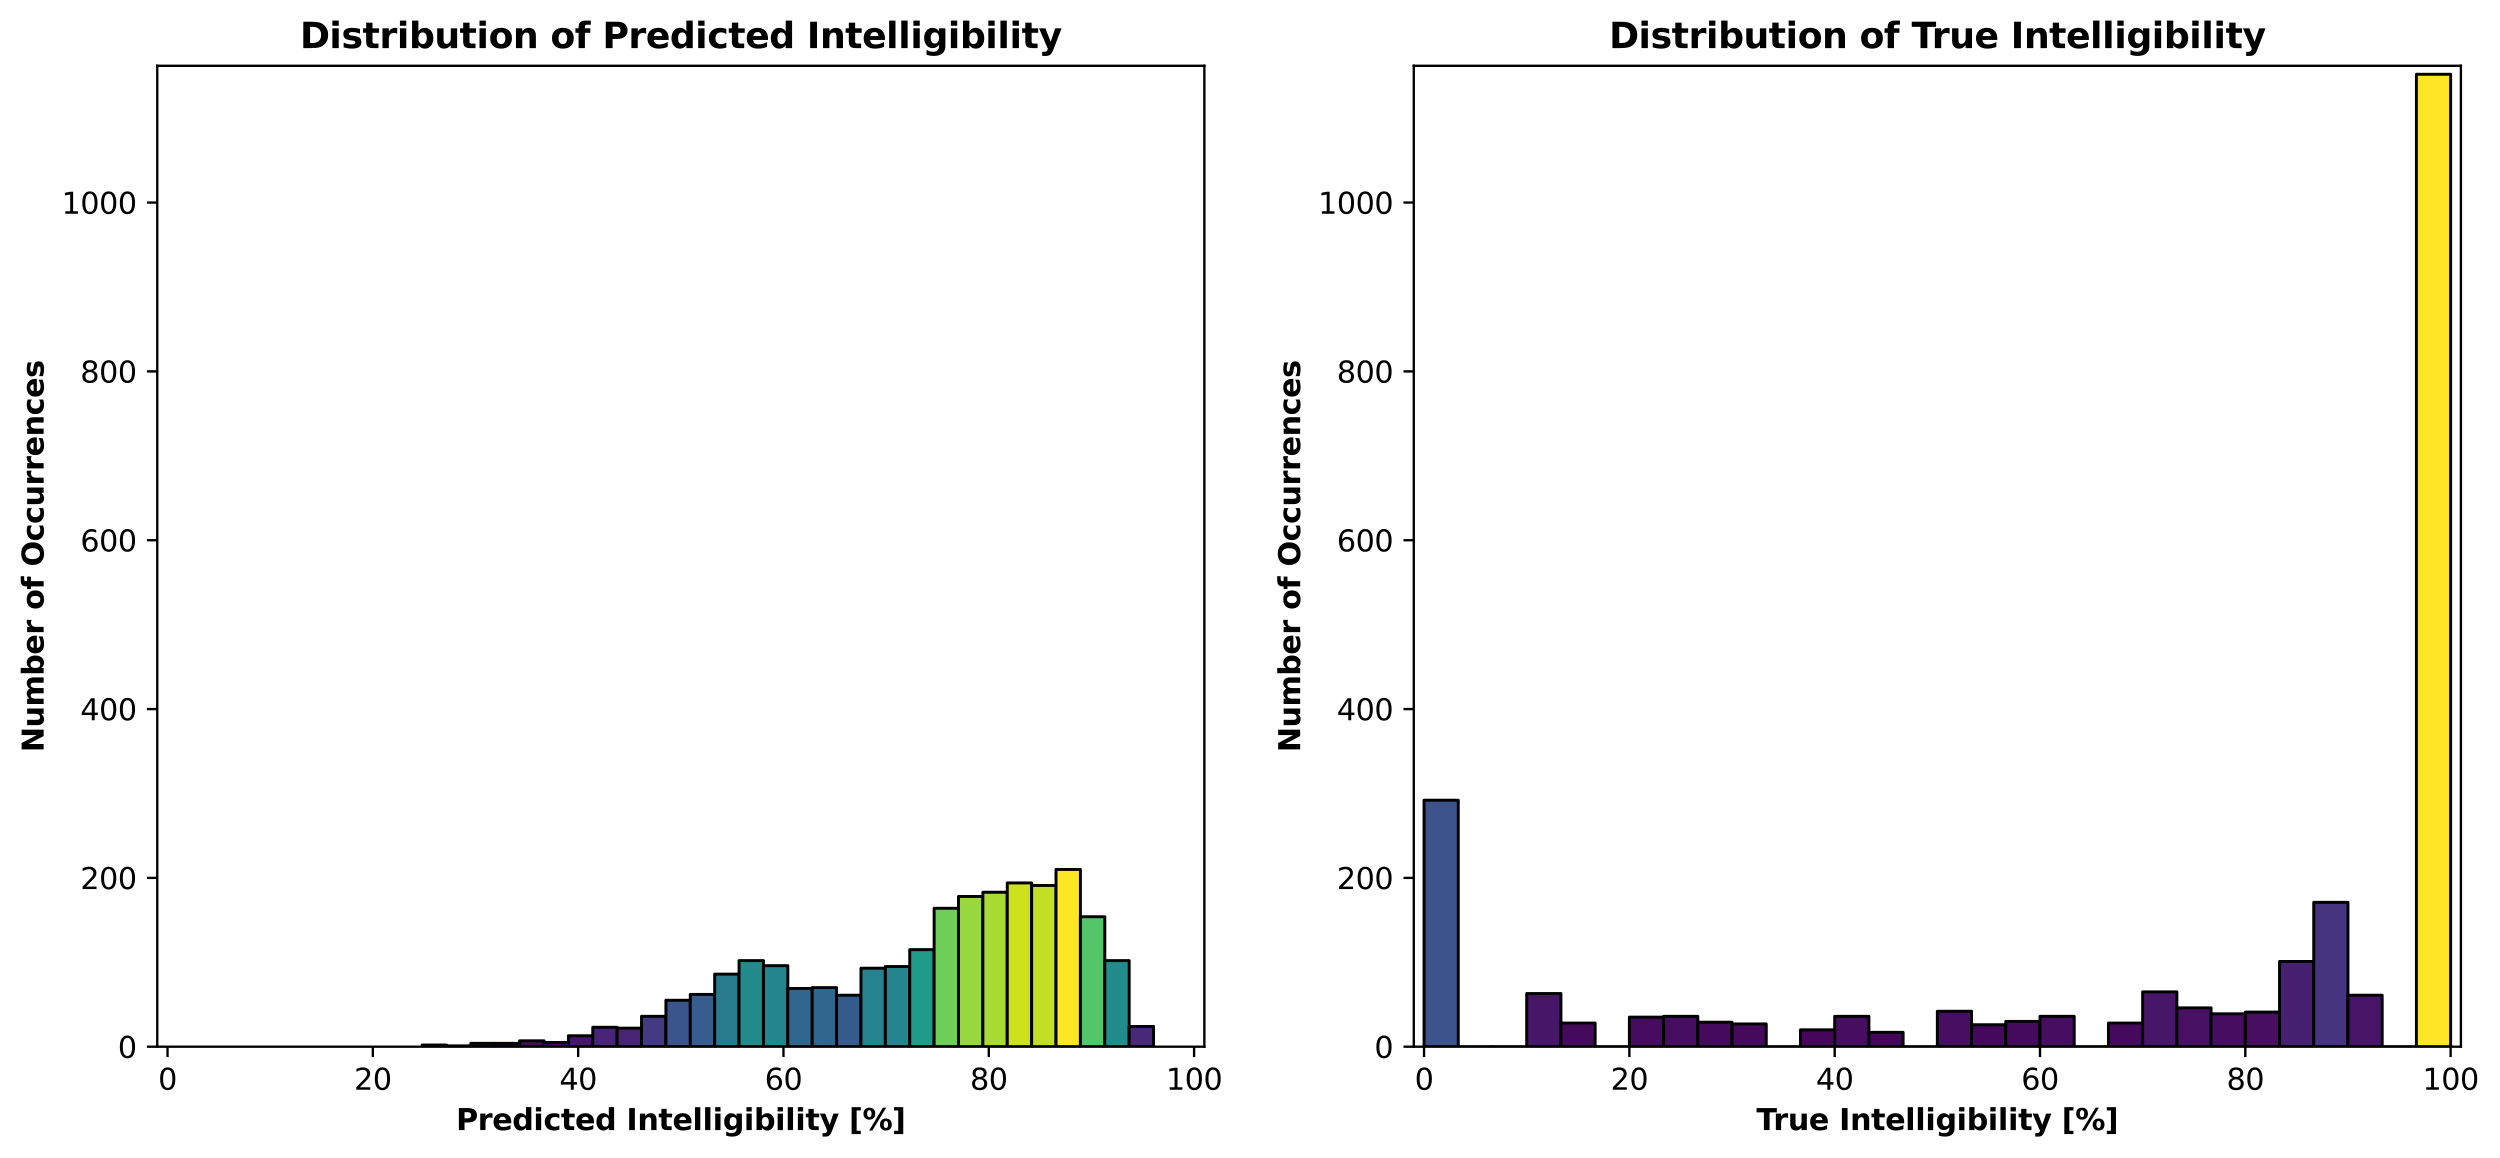 <?xml version="1.0" encoding="utf-8" standalone="no"?>
<!DOCTYPE svg PUBLIC "-//W3C//DTD SVG 1.1//EN"
  "http://www.w3.org/Graphics/SVG/1.1/DTD/svg11.dtd">
<svg xmlns:xlink="http://www.w3.org/1999/xlink" width="847.791pt" height="392.592pt" viewBox="0 0 847.791 392.592" xmlns="http://www.w3.org/2000/svg" version="1.1">
 <defs>
  <style type="text/css">*{stroke-linejoin: round; stroke-linecap: butt}</style>
 </defs>
 <g id="figure_1">
  <g id="patch_1">
   <path d="M 0 392.592 
L 847.791 392.592 
L 847.791 0 
L 0 0 
z
" style="fill: #ffffff"/>
  </g>
  <g id="axes_1">
   <g id="patch_2">
    <path d="M 53.328 354.958 
L 408.419 354.958 
L 408.419 22.318 
L 53.328 22.318 
z
" style="fill: #ffffff"/>
   </g>
   <g id="patch_3">
    <path d="M 143.137 354.958 
L 151.406 354.958 
L 151.406 354.386 
L 143.137 354.386 
z
" clip-path="url(#p82a25d1d4d)" style="fill: #440256; stroke: #000000; stroke-linejoin: miter"/>
   </g>
   <g id="patch_4">
    <path d="M 151.406 354.958 
L 159.674 354.958 
L 159.674 354.672 
L 151.406 354.672 
z
" clip-path="url(#p82a25d1d4d)" style="fill: #440154; stroke: #000000; stroke-linejoin: miter"/>
   </g>
   <g id="patch_5">
    <path d="M 159.674 354.958 
L 167.943 354.958 
L 167.943 353.813 
L 159.674 353.813 
z
" clip-path="url(#p82a25d1d4d)" style="fill: #450559; stroke: #000000; stroke-linejoin: miter"/>
   </g>
   <g id="patch_6">
    <path d="M 167.943 354.958 
L 176.211 354.958 
L 176.211 353.813 
L 167.943 353.813 
z
" clip-path="url(#p82a25d1d4d)" style="fill: #450559; stroke: #000000; stroke-linejoin: miter"/>
   </g>
   <g id="patch_7">
    <path d="M 176.211 354.958 
L 184.479 354.958 
L 184.479 352.954 
L 176.211 352.954 
z
" clip-path="url(#p82a25d1d4d)" style="fill: #460b5e; stroke: #000000; stroke-linejoin: miter"/>
   </g>
   <g id="patch_8">
    <path d="M 184.479 354.958 
L 192.748 354.958 
L 192.748 353.527 
L 184.479 353.527 
z
" clip-path="url(#p82a25d1d4d)" style="fill: #46075a; stroke: #000000; stroke-linejoin: miter"/>
   </g>
   <g id="patch_9">
    <path d="M 192.748 354.958 
L 201.016 354.958 
L 201.016 351.237 
L 192.748 351.237 
z
" clip-path="url(#p82a25d1d4d)" style="fill: #481668; stroke: #000000; stroke-linejoin: miter"/>
   </g>
   <g id="patch_10">
    <path d="M 201.016 354.958 
L 209.285 354.958 
L 209.285 348.374 
L 201.016 348.374 
z
" clip-path="url(#p82a25d1d4d)" style="fill: #482576; stroke: #000000; stroke-linejoin: miter"/>
   </g>
   <g id="patch_11">
    <path d="M 209.285 354.958 
L 217.553 354.958 
L 217.553 348.66 
L 209.285 348.66 
z
" clip-path="url(#p82a25d1d4d)" style="fill: #482475; stroke: #000000; stroke-linejoin: miter"/>
   </g>
   <g id="patch_12">
    <path d="M 217.553 354.958 
L 225.821 354.958 
L 225.821 344.653 
L 217.553 344.653 
z
" clip-path="url(#p82a25d1d4d)" style="fill: #443983; stroke: #000000; stroke-linejoin: miter"/>
   </g>
   <g id="patch_13">
    <path d="M 225.821 354.958 
L 234.09 354.958 
L 234.09 339.214 
L 225.821 339.214 
z
" clip-path="url(#p82a25d1d4d)" style="fill: #3a548c; stroke: #000000; stroke-linejoin: miter"/>
   </g>
   <g id="patch_14">
    <path d="M 234.09 354.958 
L 242.358 354.958 
L 242.358 337.21 
L 234.09 337.21 
z
" clip-path="url(#p82a25d1d4d)" style="fill: #365d8d; stroke: #000000; stroke-linejoin: miter"/>
   </g>
   <g id="patch_15">
    <path d="M 242.358 354.958 
L 250.627 354.958 
L 250.627 330.339 
L 242.358 330.339 
z
" clip-path="url(#p82a25d1d4d)" style="fill: #297a8e; stroke: #000000; stroke-linejoin: miter"/>
   </g>
   <g id="patch_16">
    <path d="M 250.627 354.958 
L 258.895 354.958 
L 258.895 325.759 
L 250.627 325.759 
z
" clip-path="url(#p82a25d1d4d)" style="fill: #228c8d; stroke: #000000; stroke-linejoin: miter"/>
   </g>
   <g id="patch_17">
    <path d="M 258.895 354.958 
L 267.164 354.958 
L 267.164 327.477 
L 258.895 327.477 
z
" clip-path="url(#p82a25d1d4d)" style="fill: #25858e; stroke: #000000; stroke-linejoin: miter"/>
   </g>
   <g id="patch_18">
    <path d="M 267.164 354.958 
L 275.432 354.958 
L 275.432 335.206 
L 267.164 335.206 
z
" clip-path="url(#p82a25d1d4d)" style="fill: #31668e; stroke: #000000; stroke-linejoin: miter"/>
   </g>
   <g id="patch_19">
    <path d="M 275.432 354.958 
L 283.7 354.958 
L 283.7 334.92 
L 275.432 334.92 
z
" clip-path="url(#p82a25d1d4d)" style="fill: #31678e; stroke: #000000; stroke-linejoin: miter"/>
   </g>
   <g id="patch_20">
    <path d="M 283.7 354.958 
L 291.969 354.958 
L 291.969 337.496 
L 283.7 337.496 
z
" clip-path="url(#p82a25d1d4d)" style="fill: #365c8d; stroke: #000000; stroke-linejoin: miter"/>
   </g>
   <g id="patch_21">
    <path d="M 291.969 354.958 
L 300.237 354.958 
L 300.237 328.335 
L 291.969 328.335 
z
" clip-path="url(#p82a25d1d4d)" style="fill: #26828e; stroke: #000000; stroke-linejoin: miter"/>
   </g>
   <g id="patch_22">
    <path d="M 300.237 354.958 
L 308.506 354.958 
L 308.506 327.763 
L 300.237 327.763 
z
" clip-path="url(#p82a25d1d4d)" style="fill: #25848e; stroke: #000000; stroke-linejoin: miter"/>
   </g>
   <g id="patch_23">
    <path d="M 308.506 354.958 
L 316.774 354.958 
L 316.774 322.038 
L 308.506 322.038 
z
" clip-path="url(#p82a25d1d4d)" style="fill: #1e9b8a; stroke: #000000; stroke-linejoin: miter"/>
   </g>
   <g id="patch_24">
    <path d="M 316.774 354.958 
L 325.042 354.958 
L 325.042 308.011 
L 316.774 308.011 
z
" clip-path="url(#p82a25d1d4d)" style="fill: #6ece58; stroke: #000000; stroke-linejoin: miter"/>
   </g>
   <g id="patch_25">
    <path d="M 325.042 354.958 
L 333.311 354.958 
L 333.311 304.003 
L 325.042 304.003 
z
" clip-path="url(#p82a25d1d4d)" style="fill: #98d83e; stroke: #000000; stroke-linejoin: miter"/>
   </g>
   <g id="patch_26">
    <path d="M 333.311 354.958 
L 341.579 354.958 
L 341.579 302.572 
L 333.311 302.572 
z
" clip-path="url(#p82a25d1d4d)" style="fill: #a8db34; stroke: #000000; stroke-linejoin: miter"/>
   </g>
   <g id="patch_27">
    <path d="M 341.579 354.958 
L 349.848 354.958 
L 349.848 299.423 
L 341.579 299.423 
z
" clip-path="url(#p82a25d1d4d)" style="fill: #cde11d; stroke: #000000; stroke-linejoin: miter"/>
   </g>
   <g id="patch_28">
    <path d="M 349.848 354.958 
L 358.116 354.958 
L 358.116 300.281 
L 349.848 300.281 
z
" clip-path="url(#p82a25d1d4d)" style="fill: #c2df23; stroke: #000000; stroke-linejoin: miter"/>
   </g>
   <g id="patch_29">
    <path d="M 358.116 354.958 
L 366.385 354.958 
L 366.385 294.842 
L 358.116 294.842 
z
" clip-path="url(#p82a25d1d4d)" style="fill: #fde725; stroke: #000000; stroke-linejoin: miter"/>
   </g>
   <g id="patch_30">
    <path d="M 366.385 354.958 
L 374.653 354.958 
L 374.653 310.873 
L 366.385 310.873 
z
" clip-path="url(#p82a25d1d4d)" style="fill: #54c568; stroke: #000000; stroke-linejoin: miter"/>
   </g>
   <g id="patch_31">
    <path d="M 374.653 354.958 
L 382.921 354.958 
L 382.921 325.759 
L 374.653 325.759 
z
" clip-path="url(#p82a25d1d4d)" style="fill: #228c8d; stroke: #000000; stroke-linejoin: miter"/>
   </g>
   <g id="patch_32">
    <path d="M 382.921 354.958 
L 391.19 354.958 
L 391.19 348.088 
L 382.921 348.088 
z
" clip-path="url(#p82a25d1d4d)" style="fill: #482878; stroke: #000000; stroke-linejoin: miter"/>
   </g>
   <g id="matplotlib.axis_1">
    <g id="xtick_1">
     <g id="line2d_1">
      <defs>
       <path id="mc516bf8693" d="M 0 0 
L 0 3.5 
" style="stroke: #000000; stroke-width: 0.8"/>
      </defs>
      <g>
       <use xlink:href="#mc516bf8693" x="56.809" y="354.958" style="stroke: #000000; stroke-width: 0.8"/>
      </g>
     </g>
     <g id="text_1">
      <!-- 0 -->
      <g transform="translate(53.628 369.557) scale(0.1 -0.1)">
       <defs>
        <path id="DejaVuSans-30" d="M 2034 4250 
Q 1547 4250 1301 3770 
Q 1056 3291 1056 2328 
Q 1056 1369 1301 889 
Q 1547 409 2034 409 
Q 2525 409 2770 889 
Q 3016 1369 3016 2328 
Q 3016 3291 2770 3770 
Q 2525 4250 2034 4250 
z
M 2034 4750 
Q 2819 4750 3233 4129 
Q 3647 3509 3647 2328 
Q 3647 1150 3233 529 
Q 2819 -91 2034 -91 
Q 1250 -91 836 529 
Q 422 1150 422 2328 
Q 422 3509 836 4129 
Q 1250 4750 2034 4750 
z
" transform="scale(0.016)"/>
       </defs>
       <use xlink:href="#DejaVuSans-30"/>
      </g>
     </g>
    </g>
    <g id="xtick_2">
     <g id="line2d_2">
      <g>
       <use xlink:href="#mc516bf8693" x="126.435" y="354.958" style="stroke: #000000; stroke-width: 0.8"/>
      </g>
     </g>
     <g id="text_2">
      <!-- 20 -->
      <g transform="translate(120.073 369.557) scale(0.1 -0.1)">
       <defs>
        <path id="DejaVuSans-32" d="M 1228 531 
L 3431 531 
L 3431 0 
L 469 0 
L 469 531 
Q 828 903 1448 1529 
Q 2069 2156 2228 2338 
Q 2531 2678 2651 2914 
Q 2772 3150 2772 3378 
Q 2772 3750 2511 3984 
Q 2250 4219 1831 4219 
Q 1534 4219 1204 4116 
Q 875 4013 500 3803 
L 500 4441 
Q 881 4594 1212 4672 
Q 1544 4750 1819 4750 
Q 2544 4750 2975 4387 
Q 3406 4025 3406 3419 
Q 3406 3131 3298 2873 
Q 3191 2616 2906 2266 
Q 2828 2175 2409 1742 
Q 1991 1309 1228 531 
z
" transform="scale(0.016)"/>
       </defs>
       <use xlink:href="#DejaVuSans-32"/>
       <use xlink:href="#DejaVuSans-30" x="63.623"/>
      </g>
     </g>
    </g>
    <g id="xtick_3">
     <g id="line2d_3">
      <g>
       <use xlink:href="#mc516bf8693" x="196.061" y="354.958" style="stroke: #000000; stroke-width: 0.8"/>
      </g>
     </g>
     <g id="text_3">
      <!-- 40 -->
      <g transform="translate(189.698 369.557) scale(0.1 -0.1)">
       <defs>
        <path id="DejaVuSans-34" d="M 2419 4116 
L 825 1625 
L 2419 1625 
L 2419 4116 
z
M 2253 4666 
L 3047 4666 
L 3047 1625 
L 3713 1625 
L 3713 1100 
L 3047 1100 
L 3047 0 
L 2419 0 
L 2419 1100 
L 313 1100 
L 313 1709 
L 2253 4666 
z
" transform="scale(0.016)"/>
       </defs>
       <use xlink:href="#DejaVuSans-34"/>
       <use xlink:href="#DejaVuSans-30" x="63.623"/>
      </g>
     </g>
    </g>
    <g id="xtick_4">
     <g id="line2d_4">
      <g>
       <use xlink:href="#mc516bf8693" x="265.686" y="354.958" style="stroke: #000000; stroke-width: 0.8"/>
      </g>
     </g>
     <g id="text_4">
      <!-- 60 -->
      <g transform="translate(259.324 369.557) scale(0.1 -0.1)">
       <defs>
        <path id="DejaVuSans-36" d="M 2113 2584 
Q 1688 2584 1439 2293 
Q 1191 2003 1191 1497 
Q 1191 994 1439 701 
Q 1688 409 2113 409 
Q 2538 409 2786 701 
Q 3034 994 3034 1497 
Q 3034 2003 2786 2293 
Q 2538 2584 2113 2584 
z
M 3366 4563 
L 3366 3988 
Q 3128 4100 2886 4159 
Q 2644 4219 2406 4219 
Q 1781 4219 1451 3797 
Q 1122 3375 1075 2522 
Q 1259 2794 1537 2939 
Q 1816 3084 2150 3084 
Q 2853 3084 3261 2657 
Q 3669 2231 3669 1497 
Q 3669 778 3244 343 
Q 2819 -91 2113 -91 
Q 1303 -91 875 529 
Q 447 1150 447 2328 
Q 447 3434 972 4092 
Q 1497 4750 2381 4750 
Q 2619 4750 2861 4703 
Q 3103 4656 3366 4563 
z
" transform="scale(0.016)"/>
       </defs>
       <use xlink:href="#DejaVuSans-36"/>
       <use xlink:href="#DejaVuSans-30" x="63.623"/>
      </g>
     </g>
    </g>
    <g id="xtick_5">
     <g id="line2d_5">
      <g>
       <use xlink:href="#mc516bf8693" x="335.312" y="354.958" style="stroke: #000000; stroke-width: 0.8"/>
      </g>
     </g>
     <g id="text_5">
      <!-- 80 -->
      <g transform="translate(328.95 369.557) scale(0.1 -0.1)">
       <defs>
        <path id="DejaVuSans-38" d="M 2034 2216 
Q 1584 2216 1326 1975 
Q 1069 1734 1069 1313 
Q 1069 891 1326 650 
Q 1584 409 2034 409 
Q 2484 409 2743 651 
Q 3003 894 3003 1313 
Q 3003 1734 2745 1975 
Q 2488 2216 2034 2216 
z
M 1403 2484 
Q 997 2584 770 2862 
Q 544 3141 544 3541 
Q 544 4100 942 4425 
Q 1341 4750 2034 4750 
Q 2731 4750 3128 4425 
Q 3525 4100 3525 3541 
Q 3525 3141 3298 2862 
Q 3072 2584 2669 2484 
Q 3125 2378 3379 2068 
Q 3634 1759 3634 1313 
Q 3634 634 3220 271 
Q 2806 -91 2034 -91 
Q 1263 -91 848 271 
Q 434 634 434 1313 
Q 434 1759 690 2068 
Q 947 2378 1403 2484 
z
M 1172 3481 
Q 1172 3119 1398 2916 
Q 1625 2713 2034 2713 
Q 2441 2713 2670 2916 
Q 2900 3119 2900 3481 
Q 2900 3844 2670 4047 
Q 2441 4250 2034 4250 
Q 1625 4250 1398 4047 
Q 1172 3844 1172 3481 
z
" transform="scale(0.016)"/>
       </defs>
       <use xlink:href="#DejaVuSans-38"/>
       <use xlink:href="#DejaVuSans-30" x="63.623"/>
      </g>
     </g>
    </g>
    <g id="xtick_6">
     <g id="line2d_6">
      <g>
       <use xlink:href="#mc516bf8693" x="404.938" y="354.958" style="stroke: #000000; stroke-width: 0.8"/>
      </g>
     </g>
     <g id="text_6">
      <!-- 100 -->
      <g transform="translate(395.394 369.557) scale(0.1 -0.1)">
       <defs>
        <path id="DejaVuSans-31" d="M 794 531 
L 1825 531 
L 1825 4091 
L 703 3866 
L 703 4441 
L 1819 4666 
L 2450 4666 
L 2450 531 
L 3481 531 
L 3481 0 
L 794 0 
L 794 531 
z
" transform="scale(0.016)"/>
       </defs>
       <use xlink:href="#DejaVuSans-31"/>
       <use xlink:href="#DejaVuSans-30" x="63.623"/>
       <use xlink:href="#DejaVuSans-30" x="127.246"/>
      </g>
     </g>
    </g>
    <g id="text_7">
     <!-- Predicted Intelligibility [%] -->
     <g transform="translate(154.667 383.235) scale(0.1 -0.1)">
      <defs>
       <path id="DejaVuSans-Bold-50" d="M 588 4666 
L 2584 4666 
Q 3475 4666 3951 4270 
Q 4428 3875 4428 3144 
Q 4428 2409 3951 2014 
Q 3475 1619 2584 1619 
L 1791 1619 
L 1791 0 
L 588 0 
L 588 4666 
z
M 1791 3794 
L 1791 2491 
L 2456 2491 
Q 2806 2491 2997 2661 
Q 3188 2831 3188 3144 
Q 3188 3456 2997 3625 
Q 2806 3794 2456 3794 
L 1791 3794 
z
" transform="scale(0.016)"/>
       <path id="DejaVuSans-Bold-72" d="M 3138 2547 
Q 2991 2616 2845 2648 
Q 2700 2681 2553 2681 
Q 2122 2681 1889 2404 
Q 1656 2128 1656 1613 
L 1656 0 
L 538 0 
L 538 3500 
L 1656 3500 
L 1656 2925 
Q 1872 3269 2151 3426 
Q 2431 3584 2822 3584 
Q 2878 3584 2943 3579 
Q 3009 3575 3134 3559 
L 3138 2547 
z
" transform="scale(0.016)"/>
       <path id="DejaVuSans-Bold-65" d="M 4031 1759 
L 4031 1441 
L 1416 1441 
Q 1456 1047 1700 850 
Q 1944 653 2381 653 
Q 2734 653 3104 758 
Q 3475 863 3866 1075 
L 3866 213 
Q 3469 63 3072 -14 
Q 2675 -91 2278 -91 
Q 1328 -91 801 392 
Q 275 875 275 1747 
Q 275 2603 792 3093 
Q 1309 3584 2216 3584 
Q 3041 3584 3536 3087 
Q 4031 2591 4031 1759 
z
M 2881 2131 
Q 2881 2450 2695 2645 
Q 2509 2841 2209 2841 
Q 1884 2841 1681 2658 
Q 1478 2475 1428 2131 
L 2881 2131 
z
" transform="scale(0.016)"/>
       <path id="DejaVuSans-Bold-64" d="M 2919 2988 
L 2919 4863 
L 4044 4863 
L 4044 0 
L 2919 0 
L 2919 506 
Q 2688 197 2409 53 
Q 2131 -91 1766 -91 
Q 1119 -91 703 423 
Q 288 938 288 1747 
Q 288 2556 703 3070 
Q 1119 3584 1766 3584 
Q 2128 3584 2408 3439 
Q 2688 3294 2919 2988 
z
M 2181 722 
Q 2541 722 2730 984 
Q 2919 1247 2919 1747 
Q 2919 2247 2730 2509 
Q 2541 2772 2181 2772 
Q 1825 2772 1636 2509 
Q 1447 2247 1447 1747 
Q 1447 1247 1636 984 
Q 1825 722 2181 722 
z
" transform="scale(0.016)"/>
       <path id="DejaVuSans-Bold-69" d="M 538 3500 
L 1656 3500 
L 1656 0 
L 538 0 
L 538 3500 
z
M 538 4863 
L 1656 4863 
L 1656 3950 
L 538 3950 
L 538 4863 
z
" transform="scale(0.016)"/>
       <path id="DejaVuSans-Bold-63" d="M 3366 3391 
L 3366 2478 
Q 3138 2634 2908 2709 
Q 2678 2784 2431 2784 
Q 1963 2784 1702 2511 
Q 1441 2238 1441 1747 
Q 1441 1256 1702 982 
Q 1963 709 2431 709 
Q 2694 709 2930 787 
Q 3166 866 3366 1019 
L 3366 103 
Q 3103 6 2833 -42 
Q 2563 -91 2291 -91 
Q 1344 -91 809 395 
Q 275 881 275 1747 
Q 275 2613 809 3098 
Q 1344 3584 2291 3584 
Q 2566 3584 2833 3536 
Q 3100 3488 3366 3391 
z
" transform="scale(0.016)"/>
       <path id="DejaVuSans-Bold-74" d="M 1759 4494 
L 1759 3500 
L 2913 3500 
L 2913 2700 
L 1759 2700 
L 1759 1216 
Q 1759 972 1856 886 
Q 1953 800 2241 800 
L 2816 800 
L 2816 0 
L 1856 0 
Q 1194 0 917 276 
Q 641 553 641 1216 
L 641 2700 
L 84 2700 
L 84 3500 
L 641 3500 
L 641 4494 
L 1759 4494 
z
" transform="scale(0.016)"/>
       <path id="DejaVuSans-Bold-20" transform="scale(0.016)"/>
       <path id="DejaVuSans-Bold-49" d="M 588 4666 
L 1791 4666 
L 1791 0 
L 588 0 
L 588 4666 
z
" transform="scale(0.016)"/>
       <path id="DejaVuSans-Bold-6e" d="M 4056 2131 
L 4056 0 
L 2931 0 
L 2931 347 
L 2931 1631 
Q 2931 2084 2911 2256 
Q 2891 2428 2841 2509 
Q 2775 2619 2662 2680 
Q 2550 2741 2406 2741 
Q 2056 2741 1856 2470 
Q 1656 2200 1656 1722 
L 1656 0 
L 538 0 
L 538 3500 
L 1656 3500 
L 1656 2988 
Q 1909 3294 2193 3439 
Q 2478 3584 2822 3584 
Q 3428 3584 3742 3212 
Q 4056 2841 4056 2131 
z
" transform="scale(0.016)"/>
       <path id="DejaVuSans-Bold-6c" d="M 538 4863 
L 1656 4863 
L 1656 0 
L 538 0 
L 538 4863 
z
" transform="scale(0.016)"/>
       <path id="DejaVuSans-Bold-67" d="M 2919 594 
Q 2688 288 2409 144 
Q 2131 0 1766 0 
Q 1125 0 706 504 
Q 288 1009 288 1791 
Q 288 2575 706 3076 
Q 1125 3578 1766 3578 
Q 2131 3578 2409 3434 
Q 2688 3291 2919 2981 
L 2919 3500 
L 4044 3500 
L 4044 353 
Q 4044 -491 3511 -936 
Q 2978 -1381 1966 -1381 
Q 1638 -1381 1331 -1331 
Q 1025 -1281 716 -1178 
L 716 -306 
Q 1009 -475 1290 -558 
Q 1572 -641 1856 -641 
Q 2406 -641 2662 -400 
Q 2919 -159 2919 353 
L 2919 594 
z
M 2181 2772 
Q 1834 2772 1640 2515 
Q 1447 2259 1447 1791 
Q 1447 1309 1634 1061 
Q 1822 813 2181 813 
Q 2531 813 2725 1069 
Q 2919 1325 2919 1791 
Q 2919 2259 2725 2515 
Q 2531 2772 2181 2772 
z
" transform="scale(0.016)"/>
       <path id="DejaVuSans-Bold-62" d="M 2400 722 
Q 2759 722 2948 984 
Q 3138 1247 3138 1747 
Q 3138 2247 2948 2509 
Q 2759 2772 2400 2772 
Q 2041 2772 1848 2508 
Q 1656 2244 1656 1747 
Q 1656 1250 1848 986 
Q 2041 722 2400 722 
z
M 1656 2988 
Q 1888 3294 2169 3439 
Q 2450 3584 2816 3584 
Q 3463 3584 3878 3070 
Q 4294 2556 4294 1747 
Q 4294 938 3878 423 
Q 3463 -91 2816 -91 
Q 2450 -91 2169 54 
Q 1888 200 1656 506 
L 1656 0 
L 538 0 
L 538 4863 
L 1656 4863 
L 1656 2988 
z
" transform="scale(0.016)"/>
       <path id="DejaVuSans-Bold-79" d="M 78 3500 
L 1197 3500 
L 2138 1125 
L 2938 3500 
L 4056 3500 
L 2584 -331 
Q 2363 -916 2067 -1148 
Q 1772 -1381 1288 -1381 
L 641 -1381 
L 641 -647 
L 991 -647 
Q 1275 -647 1404 -556 
Q 1534 -466 1606 -231 
L 1638 -134 
L 78 3500 
z
" transform="scale(0.016)"/>
       <path id="DejaVuSans-Bold-5b" d="M 550 4863 
L 2491 4863 
L 2491 4159 
L 1613 4159 
L 1613 -141 
L 2491 -141 
L 2491 -844 
L 550 -844 
L 550 4863 
z
" transform="scale(0.016)"/>
       <path id="DejaVuSans-Bold-25" d="M 4959 1925 
Q 4738 1925 4616 1733 
Q 4494 1541 4494 1184 
Q 4494 825 4614 633 
Q 4734 441 4959 441 
Q 5184 441 5303 633 
Q 5422 825 5422 1184 
Q 5422 1541 5301 1733 
Q 5181 1925 4959 1925 
z
M 4959 2450 
Q 5541 2450 5875 2112 
Q 6209 1775 6209 1184 
Q 6209 594 5875 251 
Q 5541 -91 4959 -91 
Q 4378 -91 4042 251 
Q 3706 594 3706 1184 
Q 3706 1772 4042 2111 
Q 4378 2450 4959 2450 
z
M 2094 -91 
L 1403 -91 
L 4319 4750 
L 5013 4750 
L 2094 -91 
z
M 1453 4750 
Q 2034 4750 2367 4411 
Q 2700 4072 2700 3481 
Q 2700 2891 2367 2550 
Q 2034 2209 1453 2209 
Q 872 2209 539 2550 
Q 206 2891 206 3481 
Q 206 4072 539 4411 
Q 872 4750 1453 4750 
z
M 1453 4225 
Q 1228 4225 1106 4031 
Q 984 3838 984 3481 
Q 984 3122 1106 2926 
Q 1228 2731 1453 2731 
Q 1678 2731 1798 2926 
Q 1919 3122 1919 3481 
Q 1919 3838 1797 4031 
Q 1675 4225 1453 4225 
z
" transform="scale(0.016)"/>
       <path id="DejaVuSans-Bold-5d" d="M 2375 -844 
L 434 -844 
L 434 -141 
L 1313 -141 
L 1313 4159 
L 434 4159 
L 434 4863 
L 2375 4863 
L 2375 -844 
z
" transform="scale(0.016)"/>
      </defs>
      <use xlink:href="#DejaVuSans-Bold-50"/>
      <use xlink:href="#DejaVuSans-Bold-72" x="73.291"/>
      <use xlink:href="#DejaVuSans-Bold-65" x="122.607"/>
      <use xlink:href="#DejaVuSans-Bold-64" x="190.43"/>
      <use xlink:href="#DejaVuSans-Bold-69" x="262.012"/>
      <use xlink:href="#DejaVuSans-Bold-63" x="296.289"/>
      <use xlink:href="#DejaVuSans-Bold-74" x="355.566"/>
      <use xlink:href="#DejaVuSans-Bold-65" x="403.369"/>
      <use xlink:href="#DejaVuSans-Bold-64" x="471.191"/>
      <use xlink:href="#DejaVuSans-Bold-20" x="542.773"/>
      <use xlink:href="#DejaVuSans-Bold-49" x="577.588"/>
      <use xlink:href="#DejaVuSans-Bold-6e" x="614.795"/>
      <use xlink:href="#DejaVuSans-Bold-74" x="685.986"/>
      <use xlink:href="#DejaVuSans-Bold-65" x="733.789"/>
      <use xlink:href="#DejaVuSans-Bold-6c" x="801.611"/>
      <use xlink:href="#DejaVuSans-Bold-6c" x="835.889"/>
      <use xlink:href="#DejaVuSans-Bold-69" x="870.166"/>
      <use xlink:href="#DejaVuSans-Bold-67" x="904.443"/>
      <use xlink:href="#DejaVuSans-Bold-69" x="976.025"/>
      <use xlink:href="#DejaVuSans-Bold-62" x="1010.303"/>
      <use xlink:href="#DejaVuSans-Bold-69" x="1081.885"/>
      <use xlink:href="#DejaVuSans-Bold-6c" x="1116.162"/>
      <use xlink:href="#DejaVuSans-Bold-69" x="1150.439"/>
      <use xlink:href="#DejaVuSans-Bold-74" x="1184.717"/>
      <use xlink:href="#DejaVuSans-Bold-79" x="1232.52"/>
      <use xlink:href="#DejaVuSans-Bold-20" x="1297.705"/>
      <use xlink:href="#DejaVuSans-Bold-5b" x="1332.52"/>
      <use xlink:href="#DejaVuSans-Bold-25" x="1378.223"/>
      <use xlink:href="#DejaVuSans-Bold-5d" x="1478.418"/>
     </g>
    </g>
   </g>
   <g id="matplotlib.axis_2">
    <g id="ytick_1">
     <g id="line2d_7">
      <defs>
       <path id="me2afe58298" d="M 0 0 
L -3.5 0 
" style="stroke: #000000; stroke-width: 0.8"/>
      </defs>
      <g>
       <use xlink:href="#me2afe58298" x="53.328" y="354.958" style="stroke: #000000; stroke-width: 0.8"/>
      </g>
     </g>
     <g id="text_8">
      <!-- 0 -->
      <g transform="translate(39.966 358.757) scale(0.1 -0.1)">
       <use xlink:href="#DejaVuSans-30"/>
      </g>
     </g>
    </g>
    <g id="ytick_2">
     <g id="line2d_8">
      <g>
       <use xlink:href="#me2afe58298" x="53.328" y="297.705" style="stroke: #000000; stroke-width: 0.8"/>
      </g>
     </g>
     <g id="text_9">
      <!-- 200 -->
      <g transform="translate(27.241 301.504) scale(0.1 -0.1)">
       <use xlink:href="#DejaVuSans-32"/>
       <use xlink:href="#DejaVuSans-30" x="63.623"/>
       <use xlink:href="#DejaVuSans-30" x="127.246"/>
      </g>
     </g>
    </g>
    <g id="ytick_3">
     <g id="line2d_9">
      <g>
       <use xlink:href="#me2afe58298" x="53.328" y="240.452" style="stroke: #000000; stroke-width: 0.8"/>
      </g>
     </g>
     <g id="text_10">
      <!-- 400 -->
      <g transform="translate(27.241 244.251) scale(0.1 -0.1)">
       <use xlink:href="#DejaVuSans-34"/>
       <use xlink:href="#DejaVuSans-30" x="63.623"/>
       <use xlink:href="#DejaVuSans-30" x="127.246"/>
      </g>
     </g>
    </g>
    <g id="ytick_4">
     <g id="line2d_10">
      <g>
       <use xlink:href="#me2afe58298" x="53.328" y="183.199" style="stroke: #000000; stroke-width: 0.8"/>
      </g>
     </g>
     <g id="text_11">
      <!-- 600 -->
      <g transform="translate(27.241 186.998) scale(0.1 -0.1)">
       <use xlink:href="#DejaVuSans-36"/>
       <use xlink:href="#DejaVuSans-30" x="63.623"/>
       <use xlink:href="#DejaVuSans-30" x="127.246"/>
      </g>
     </g>
    </g>
    <g id="ytick_5">
     <g id="line2d_11">
      <g>
       <use xlink:href="#me2afe58298" x="53.328" y="125.946" style="stroke: #000000; stroke-width: 0.8"/>
      </g>
     </g>
     <g id="text_12">
      <!-- 800 -->
      <g transform="translate(27.241 129.745) scale(0.1 -0.1)">
       <use xlink:href="#DejaVuSans-38"/>
       <use xlink:href="#DejaVuSans-30" x="63.623"/>
       <use xlink:href="#DejaVuSans-30" x="127.246"/>
      </g>
     </g>
    </g>
    <g id="ytick_6">
     <g id="line2d_12">
      <g>
       <use xlink:href="#me2afe58298" x="53.328" y="68.693" style="stroke: #000000; stroke-width: 0.8"/>
      </g>
     </g>
     <g id="text_13">
      <!-- 1000 -->
      <g transform="translate(20.878 72.492) scale(0.1 -0.1)">
       <use xlink:href="#DejaVuSans-31"/>
       <use xlink:href="#DejaVuSans-30" x="63.623"/>
       <use xlink:href="#DejaVuSans-30" x="127.246"/>
       <use xlink:href="#DejaVuSans-30" x="190.869"/>
      </g>
     </g>
    </g>
    <g id="text_14">
     <!-- Number of Occurrences -->
     <g transform="translate(14.798 255.071) rotate(-90) scale(0.1 -0.1)">
      <defs>
       <path id="DejaVuSans-Bold-4e" d="M 588 4666 
L 1931 4666 
L 3628 1466 
L 3628 4666 
L 4769 4666 
L 4769 0 
L 3425 0 
L 1728 3200 
L 1728 0 
L 588 0 
L 588 4666 
z
" transform="scale(0.016)"/>
       <path id="DejaVuSans-Bold-75" d="M 500 1363 
L 500 3500 
L 1625 3500 
L 1625 3150 
Q 1625 2866 1622 2436 
Q 1619 2006 1619 1863 
Q 1619 1441 1641 1255 
Q 1663 1069 1716 984 
Q 1784 875 1895 815 
Q 2006 756 2150 756 
Q 2500 756 2700 1025 
Q 2900 1294 2900 1772 
L 2900 3500 
L 4019 3500 
L 4019 0 
L 2900 0 
L 2900 506 
Q 2647 200 2364 54 
Q 2081 -91 1741 -91 
Q 1134 -91 817 281 
Q 500 653 500 1363 
z
" transform="scale(0.016)"/>
       <path id="DejaVuSans-Bold-6d" d="M 3781 2919 
Q 3994 3244 4286 3414 
Q 4578 3584 4928 3584 
Q 5531 3584 5847 3212 
Q 6163 2841 6163 2131 
L 6163 0 
L 5038 0 
L 5038 1825 
Q 5041 1866 5042 1909 
Q 5044 1953 5044 2034 
Q 5044 2406 4934 2573 
Q 4825 2741 4581 2741 
Q 4263 2741 4089 2478 
Q 3916 2216 3909 1719 
L 3909 0 
L 2784 0 
L 2784 1825 
Q 2784 2406 2684 2573 
Q 2584 2741 2328 2741 
Q 2006 2741 1831 2477 
Q 1656 2213 1656 1722 
L 1656 0 
L 531 0 
L 531 3500 
L 1656 3500 
L 1656 2988 
Q 1863 3284 2130 3434 
Q 2397 3584 2719 3584 
Q 3081 3584 3359 3409 
Q 3638 3234 3781 2919 
z
" transform="scale(0.016)"/>
       <path id="DejaVuSans-Bold-6f" d="M 2203 2784 
Q 1831 2784 1636 2517 
Q 1441 2250 1441 1747 
Q 1441 1244 1636 976 
Q 1831 709 2203 709 
Q 2569 709 2762 976 
Q 2956 1244 2956 1747 
Q 2956 2250 2762 2517 
Q 2569 2784 2203 2784 
z
M 2203 3584 
Q 3106 3584 3614 3096 
Q 4122 2609 4122 1747 
Q 4122 884 3614 396 
Q 3106 -91 2203 -91 
Q 1297 -91 786 396 
Q 275 884 275 1747 
Q 275 2609 786 3096 
Q 1297 3584 2203 3584 
z
" transform="scale(0.016)"/>
       <path id="DejaVuSans-Bold-66" d="M 2841 4863 
L 2841 4128 
L 2222 4128 
Q 1984 4128 1890 4042 
Q 1797 3956 1797 3744 
L 1797 3500 
L 2753 3500 
L 2753 2700 
L 1797 2700 
L 1797 0 
L 678 0 
L 678 2700 
L 122 2700 
L 122 3500 
L 678 3500 
L 678 3744 
Q 678 4316 997 4589 
Q 1316 4863 1984 4863 
L 2841 4863 
z
" transform="scale(0.016)"/>
       <path id="DejaVuSans-Bold-4f" d="M 2719 3878 
Q 2169 3878 1866 3472 
Q 1563 3066 1563 2328 
Q 1563 1594 1866 1187 
Q 2169 781 2719 781 
Q 3272 781 3575 1187 
Q 3878 1594 3878 2328 
Q 3878 3066 3575 3472 
Q 3272 3878 2719 3878 
z
M 2719 4750 
Q 3844 4750 4481 4106 
Q 5119 3463 5119 2328 
Q 5119 1197 4481 553 
Q 3844 -91 2719 -91 
Q 1597 -91 958 553 
Q 319 1197 319 2328 
Q 319 3463 958 4106 
Q 1597 4750 2719 4750 
z
" transform="scale(0.016)"/>
       <path id="DejaVuSans-Bold-73" d="M 3272 3391 
L 3272 2541 
Q 2913 2691 2578 2766 
Q 2244 2841 1947 2841 
Q 1628 2841 1473 2761 
Q 1319 2681 1319 2516 
Q 1319 2381 1436 2309 
Q 1553 2238 1856 2203 
L 2053 2175 
Q 2913 2066 3209 1816 
Q 3506 1566 3506 1031 
Q 3506 472 3093 190 
Q 2681 -91 1863 -91 
Q 1516 -91 1145 -36 
Q 775 19 384 128 
L 384 978 
Q 719 816 1070 734 
Q 1422 653 1784 653 
Q 2113 653 2278 743 
Q 2444 834 2444 1013 
Q 2444 1163 2330 1236 
Q 2216 1309 1875 1350 
L 1678 1375 
Q 931 1469 631 1722 
Q 331 1975 331 2491 
Q 331 3047 712 3315 
Q 1094 3584 1881 3584 
Q 2191 3584 2531 3537 
Q 2872 3491 3272 3391 
z
" transform="scale(0.016)"/>
      </defs>
      <use xlink:href="#DejaVuSans-Bold-4e"/>
      <use xlink:href="#DejaVuSans-Bold-75" x="83.691"/>
      <use xlink:href="#DejaVuSans-Bold-6d" x="154.883"/>
      <use xlink:href="#DejaVuSans-Bold-62" x="259.082"/>
      <use xlink:href="#DejaVuSans-Bold-65" x="330.664"/>
      <use xlink:href="#DejaVuSans-Bold-72" x="398.486"/>
      <use xlink:href="#DejaVuSans-Bold-20" x="447.803"/>
      <use xlink:href="#DejaVuSans-Bold-6f" x="482.617"/>
      <use xlink:href="#DejaVuSans-Bold-66" x="551.318"/>
      <use xlink:href="#DejaVuSans-Bold-20" x="594.824"/>
      <use xlink:href="#DejaVuSans-Bold-4f" x="629.639"/>
      <use xlink:href="#DejaVuSans-Bold-63" x="714.648"/>
      <use xlink:href="#DejaVuSans-Bold-63" x="773.926"/>
      <use xlink:href="#DejaVuSans-Bold-75" x="833.203"/>
      <use xlink:href="#DejaVuSans-Bold-72" x="904.395"/>
      <use xlink:href="#DejaVuSans-Bold-72" x="953.711"/>
      <use xlink:href="#DejaVuSans-Bold-65" x="1003.027"/>
      <use xlink:href="#DejaVuSans-Bold-6e" x="1070.85"/>
      <use xlink:href="#DejaVuSans-Bold-63" x="1142.041"/>
      <use xlink:href="#DejaVuSans-Bold-65" x="1201.318"/>
      <use xlink:href="#DejaVuSans-Bold-73" x="1269.141"/>
     </g>
    </g>
   </g>
   <g id="patch_33">
    <path d="M 53.328 354.958 
L 53.328 22.318 
" style="fill: none; stroke: #000000; stroke-width: 0.8; stroke-linejoin: miter; stroke-linecap: square"/>
   </g>
   <g id="patch_34">
    <path d="M 408.419 354.958 
L 408.419 22.318 
" style="fill: none; stroke: #000000; stroke-width: 0.8; stroke-linejoin: miter; stroke-linecap: square"/>
   </g>
   <g id="patch_35">
    <path d="M 53.328 354.958 
L 408.419 354.958 
" style="fill: none; stroke: #000000; stroke-width: 0.8; stroke-linejoin: miter; stroke-linecap: square"/>
   </g>
   <g id="patch_36">
    <path d="M 53.328 22.318 
L 408.419 22.318 
" style="fill: none; stroke: #000000; stroke-width: 0.8; stroke-linejoin: miter; stroke-linecap: square"/>
   </g>
   <g id="text_15">
    <!-- Distribution of Predicted Intelligibility -->
    <g transform="translate(101.725 16.318) scale(0.12 -0.12)">
     <defs>
      <path id="DejaVuSans-Bold-44" d="M 1791 3756 
L 1791 909 
L 2222 909 
Q 2959 909 3348 1275 
Q 3738 1641 3738 2338 
Q 3738 3031 3350 3393 
Q 2963 3756 2222 3756 
L 1791 3756 
z
M 588 4666 
L 1856 4666 
Q 2919 4666 3439 4514 
Q 3959 4363 4331 4000 
Q 4659 3684 4818 3271 
Q 4978 2859 4978 2338 
Q 4978 1809 4818 1395 
Q 4659 981 4331 666 
Q 3956 303 3431 151 
Q 2906 0 1856 0 
L 588 0 
L 588 4666 
z
" transform="scale(0.016)"/>
     </defs>
     <use xlink:href="#DejaVuSans-Bold-44"/>
     <use xlink:href="#DejaVuSans-Bold-69" x="83.008"/>
     <use xlink:href="#DejaVuSans-Bold-73" x="117.285"/>
     <use xlink:href="#DejaVuSans-Bold-74" x="176.807"/>
     <use xlink:href="#DejaVuSans-Bold-72" x="224.609"/>
     <use xlink:href="#DejaVuSans-Bold-69" x="273.926"/>
     <use xlink:href="#DejaVuSans-Bold-62" x="308.203"/>
     <use xlink:href="#DejaVuSans-Bold-75" x="379.785"/>
     <use xlink:href="#DejaVuSans-Bold-74" x="450.977"/>
     <use xlink:href="#DejaVuSans-Bold-69" x="498.779"/>
     <use xlink:href="#DejaVuSans-Bold-6f" x="533.057"/>
     <use xlink:href="#DejaVuSans-Bold-6e" x="601.758"/>
     <use xlink:href="#DejaVuSans-Bold-20" x="672.949"/>
     <use xlink:href="#DejaVuSans-Bold-6f" x="707.764"/>
     <use xlink:href="#DejaVuSans-Bold-66" x="776.465"/>
     <use xlink:href="#DejaVuSans-Bold-20" x="819.971"/>
     <use xlink:href="#DejaVuSans-Bold-50" x="854.785"/>
     <use xlink:href="#DejaVuSans-Bold-72" x="928.076"/>
     <use xlink:href="#DejaVuSans-Bold-65" x="977.393"/>
     <use xlink:href="#DejaVuSans-Bold-64" x="1045.215"/>
     <use xlink:href="#DejaVuSans-Bold-69" x="1116.797"/>
     <use xlink:href="#DejaVuSans-Bold-63" x="1151.074"/>
     <use xlink:href="#DejaVuSans-Bold-74" x="1210.352"/>
     <use xlink:href="#DejaVuSans-Bold-65" x="1258.154"/>
     <use xlink:href="#DejaVuSans-Bold-64" x="1325.977"/>
     <use xlink:href="#DejaVuSans-Bold-20" x="1397.559"/>
     <use xlink:href="#DejaVuSans-Bold-49" x="1432.373"/>
     <use xlink:href="#DejaVuSans-Bold-6e" x="1469.58"/>
     <use xlink:href="#DejaVuSans-Bold-74" x="1540.771"/>
     <use xlink:href="#DejaVuSans-Bold-65" x="1588.574"/>
     <use xlink:href="#DejaVuSans-Bold-6c" x="1656.396"/>
     <use xlink:href="#DejaVuSans-Bold-6c" x="1690.674"/>
     <use xlink:href="#DejaVuSans-Bold-69" x="1724.951"/>
     <use xlink:href="#DejaVuSans-Bold-67" x="1759.229"/>
     <use xlink:href="#DejaVuSans-Bold-69" x="1830.811"/>
     <use xlink:href="#DejaVuSans-Bold-62" x="1865.088"/>
     <use xlink:href="#DejaVuSans-Bold-69" x="1936.67"/>
     <use xlink:href="#DejaVuSans-Bold-6c" x="1970.947"/>
     <use xlink:href="#DejaVuSans-Bold-69" x="2005.225"/>
     <use xlink:href="#DejaVuSans-Bold-74" x="2039.502"/>
     <use xlink:href="#DejaVuSans-Bold-79" x="2087.305"/>
    </g>
   </g>
  </g>
  <g id="axes_2">
   <g id="patch_37">
    <path d="M 479.437 354.958 
L 834.528 354.958 
L 834.528 22.318 
L 479.437 22.318 
z
" style="fill: #ffffff"/>
   </g>
   <g id="patch_38">
    <path d="M 482.918 354.958 
L 494.523 354.958 
L 494.523 271.369 
L 482.918 271.369 
z
" clip-path="url(#pb833e4fe53)" style="fill: #3b528b; stroke: #000000; stroke-linejoin: miter"/>
   </g>
   <g id="patch_39">
    <path d="M 494.523 354.958 
L 506.127 354.958 
L 506.127 354.958 
L 494.523 354.958 
z
" clip-path="url(#pb833e4fe53)" style="fill: #440154; stroke: #000000; stroke-linejoin: miter"/>
   </g>
   <g id="patch_40">
    <path d="M 506.127 354.958 
L 517.731 354.958 
L 517.731 354.958 
L 506.127 354.958 
z
" clip-path="url(#pb833e4fe53)" style="fill: #440154; stroke: #000000; stroke-linejoin: miter"/>
   </g>
   <g id="patch_41">
    <path d="M 517.731 354.958 
L 529.336 354.958 
L 529.336 336.923 
L 517.731 336.923 
z
" clip-path="url(#pb833e4fe53)" style="fill: #481668; stroke: #000000; stroke-linejoin: miter"/>
   </g>
   <g id="patch_42">
    <path d="M 529.336 354.958 
L 540.94 354.958 
L 540.94 346.943 
L 529.336 346.943 
z
" clip-path="url(#pb833e4fe53)" style="fill: #460a5d; stroke: #000000; stroke-linejoin: miter"/>
   </g>
   <g id="patch_43">
    <path d="M 540.94 354.958 
L 552.544 354.958 
L 552.544 354.958 
L 540.94 354.958 
z
" clip-path="url(#pb833e4fe53)" style="fill: #440154; stroke: #000000; stroke-linejoin: miter"/>
   </g>
   <g id="patch_44">
    <path d="M 552.544 354.958 
L 564.148 354.958 
L 564.148 344.939 
L 552.544 344.939 
z
" clip-path="url(#pb833e4fe53)" style="fill: #460b5e; stroke: #000000; stroke-linejoin: miter"/>
   </g>
   <g id="patch_45">
    <path d="M 564.148 354.958 
L 575.753 354.958 
L 575.753 344.653 
L 564.148 344.653 
z
" clip-path="url(#pb833e4fe53)" style="fill: #470d60; stroke: #000000; stroke-linejoin: miter"/>
   </g>
   <g id="patch_46">
    <path d="M 575.753 354.958 
L 587.357 354.958 
L 587.357 346.656 
L 575.753 346.656 
z
" clip-path="url(#pb833e4fe53)" style="fill: #460a5d; stroke: #000000; stroke-linejoin: miter"/>
   </g>
   <g id="patch_47">
    <path d="M 587.357 354.958 
L 598.961 354.958 
L 598.961 347.229 
L 587.357 347.229 
z
" clip-path="url(#pb833e4fe53)" style="fill: #460a5d; stroke: #000000; stroke-linejoin: miter"/>
   </g>
   <g id="patch_48">
    <path d="M 598.961 354.958 
L 610.566 354.958 
L 610.566 354.958 
L 598.961 354.958 
z
" clip-path="url(#pb833e4fe53)" style="fill: #440154; stroke: #000000; stroke-linejoin: miter"/>
   </g>
   <g id="patch_49">
    <path d="M 610.566 354.958 
L 622.17 354.958 
L 622.17 349.233 
L 610.566 349.233 
z
" clip-path="url(#pb833e4fe53)" style="fill: #46075a; stroke: #000000; stroke-linejoin: miter"/>
   </g>
   <g id="patch_50">
    <path d="M 622.17 354.958 
L 633.774 354.958 
L 633.774 344.653 
L 622.17 344.653 
z
" clip-path="url(#pb833e4fe53)" style="fill: #470d60; stroke: #000000; stroke-linejoin: miter"/>
   </g>
   <g id="patch_51">
    <path d="M 633.774 354.958 
L 645.378 354.958 
L 645.378 350.092 
L 633.774 350.092 
z
" clip-path="url(#pb833e4fe53)" style="fill: #450559; stroke: #000000; stroke-linejoin: miter"/>
   </g>
   <g id="patch_52">
    <path d="M 645.378 354.958 
L 656.983 354.958 
L 656.983 354.958 
L 645.378 354.958 
z
" clip-path="url(#pb833e4fe53)" style="fill: #440154; stroke: #000000; stroke-linejoin: miter"/>
   </g>
   <g id="patch_53">
    <path d="M 656.983 354.958 
L 668.587 354.958 
L 668.587 342.935 
L 656.983 342.935 
z
" clip-path="url(#pb833e4fe53)" style="fill: #470e61; stroke: #000000; stroke-linejoin: miter"/>
   </g>
   <g id="patch_54">
    <path d="M 668.587 354.958 
L 680.191 354.958 
L 680.191 347.515 
L 668.587 347.515 
z
" clip-path="url(#pb833e4fe53)" style="fill: #46085c; stroke: #000000; stroke-linejoin: miter"/>
   </g>
   <g id="patch_55">
    <path d="M 680.191 354.958 
L 691.796 354.958 
L 691.796 346.37 
L 680.191 346.37 
z
" clip-path="url(#pb833e4fe53)" style="fill: #460a5d; stroke: #000000; stroke-linejoin: miter"/>
   </g>
   <g id="patch_56">
    <path d="M 691.796 354.958 
L 703.4 354.958 
L 703.4 344.653 
L 691.796 344.653 
z
" clip-path="url(#pb833e4fe53)" style="fill: #470d60; stroke: #000000; stroke-linejoin: miter"/>
   </g>
   <g id="patch_57">
    <path d="M 703.4 354.958 
L 715.004 354.958 
L 715.004 354.958 
L 703.4 354.958 
z
" clip-path="url(#pb833e4fe53)" style="fill: #440154; stroke: #000000; stroke-linejoin: miter"/>
   </g>
   <g id="patch_58">
    <path d="M 715.004 354.958 
L 726.608 354.958 
L 726.608 346.943 
L 715.004 346.943 
z
" clip-path="url(#pb833e4fe53)" style="fill: #460a5d; stroke: #000000; stroke-linejoin: miter"/>
   </g>
   <g id="patch_59">
    <path d="M 726.608 354.958 
L 738.213 354.958 
L 738.213 336.351 
L 726.608 336.351 
z
" clip-path="url(#pb833e4fe53)" style="fill: #481668; stroke: #000000; stroke-linejoin: miter"/>
   </g>
   <g id="patch_60">
    <path d="M 738.213 354.958 
L 749.817 354.958 
L 749.817 341.79 
L 738.213 341.79 
z
" clip-path="url(#pb833e4fe53)" style="fill: #471063; stroke: #000000; stroke-linejoin: miter"/>
   </g>
   <g id="patch_61">
    <path d="M 749.817 354.958 
L 761.421 354.958 
L 761.421 343.794 
L 749.817 343.794 
z
" clip-path="url(#pb833e4fe53)" style="fill: #470d60; stroke: #000000; stroke-linejoin: miter"/>
   </g>
   <g id="patch_62">
    <path d="M 761.421 354.958 
L 773.025 354.958 
L 773.025 343.221 
L 761.421 343.221 
z
" clip-path="url(#pb833e4fe53)" style="fill: #470e61; stroke: #000000; stroke-linejoin: miter"/>
   </g>
   <g id="patch_63">
    <path d="M 773.025 354.958 
L 784.63 354.958 
L 784.63 326.045 
L 773.025 326.045 
z
" clip-path="url(#pb833e4fe53)" style="fill: #482071; stroke: #000000; stroke-linejoin: miter"/>
   </g>
   <g id="patch_64">
    <path d="M 784.63 354.958 
L 796.234 354.958 
L 796.234 306.007 
L 784.63 306.007 
z
" clip-path="url(#pb833e4fe53)" style="fill: #463480; stroke: #000000; stroke-linejoin: miter"/>
   </g>
   <g id="patch_65">
    <path d="M 796.234 354.958 
L 807.838 354.958 
L 807.838 337.496 
L 796.234 337.496 
z
" clip-path="url(#pb833e4fe53)" style="fill: #481467; stroke: #000000; stroke-linejoin: miter"/>
   </g>
   <g id="patch_66">
    <path d="M 807.838 354.958 
L 819.443 354.958 
L 819.443 354.958 
L 807.838 354.958 
z
" clip-path="url(#pb833e4fe53)" style="fill: #440154; stroke: #000000; stroke-linejoin: miter"/>
   </g>
   <g id="patch_67">
    <path d="M 819.443 354.958 
L 831.047 354.958 
L 831.047 25.181 
L 819.443 25.181 
z
" clip-path="url(#pb833e4fe53)" style="fill: #fde725; stroke: #000000; stroke-linejoin: miter"/>
   </g>
   <g id="matplotlib.axis_3">
    <g id="xtick_7">
     <g id="line2d_13">
      <g>
       <use xlink:href="#mc516bf8693" x="482.918" y="354.958" style="stroke: #000000; stroke-width: 0.8"/>
      </g>
     </g>
     <g id="text_16">
      <!-- 0 -->
      <g transform="translate(479.737 369.557) scale(0.1 -0.1)">
       <use xlink:href="#DejaVuSans-30"/>
      </g>
     </g>
    </g>
    <g id="xtick_8">
     <g id="line2d_14">
      <g>
       <use xlink:href="#mc516bf8693" x="552.544" y="354.958" style="stroke: #000000; stroke-width: 0.8"/>
      </g>
     </g>
     <g id="text_17">
      <!-- 20 -->
      <g transform="translate(546.182 369.557) scale(0.1 -0.1)">
       <use xlink:href="#DejaVuSans-32"/>
       <use xlink:href="#DejaVuSans-30" x="63.623"/>
      </g>
     </g>
    </g>
    <g id="xtick_9">
     <g id="line2d_15">
      <g>
       <use xlink:href="#mc516bf8693" x="622.17" y="354.958" style="stroke: #000000; stroke-width: 0.8"/>
      </g>
     </g>
     <g id="text_18">
      <!-- 40 -->
      <g transform="translate(615.807 369.557) scale(0.1 -0.1)">
       <use xlink:href="#DejaVuSans-34"/>
       <use xlink:href="#DejaVuSans-30" x="63.623"/>
      </g>
     </g>
    </g>
    <g id="xtick_10">
     <g id="line2d_16">
      <g>
       <use xlink:href="#mc516bf8693" x="691.796" y="354.958" style="stroke: #000000; stroke-width: 0.8"/>
      </g>
     </g>
     <g id="text_19">
      <!-- 60 -->
      <g transform="translate(685.433 369.557) scale(0.1 -0.1)">
       <use xlink:href="#DejaVuSans-36"/>
       <use xlink:href="#DejaVuSans-30" x="63.623"/>
      </g>
     </g>
    </g>
    <g id="xtick_11">
     <g id="line2d_17">
      <g>
       <use xlink:href="#mc516bf8693" x="761.421" y="354.958" style="stroke: #000000; stroke-width: 0.8"/>
      </g>
     </g>
     <g id="text_20">
      <!-- 80 -->
      <g transform="translate(755.059 369.557) scale(0.1 -0.1)">
       <use xlink:href="#DejaVuSans-38"/>
       <use xlink:href="#DejaVuSans-30" x="63.623"/>
      </g>
     </g>
    </g>
    <g id="xtick_12">
     <g id="line2d_18">
      <g>
       <use xlink:href="#mc516bf8693" x="831.047" y="354.958" style="stroke: #000000; stroke-width: 0.8"/>
      </g>
     </g>
     <g id="text_21">
      <!-- 100 -->
      <g transform="translate(821.503 369.557) scale(0.1 -0.1)">
       <use xlink:href="#DejaVuSans-31"/>
       <use xlink:href="#DejaVuSans-30" x="63.623"/>
       <use xlink:href="#DejaVuSans-30" x="127.246"/>
      </g>
     </g>
    </g>
    <g id="text_22">
     <!-- True Intelligibility [%] -->
     <g transform="translate(595.637 383.235) scale(0.1 -0.1)">
      <defs>
       <path id="DejaVuSans-Bold-54" d="M 31 4666 
L 4331 4666 
L 4331 3756 
L 2784 3756 
L 2784 0 
L 1581 0 
L 1581 3756 
L 31 3756 
L 31 4666 
z
" transform="scale(0.016)"/>
      </defs>
      <use xlink:href="#DejaVuSans-Bold-54"/>
      <use xlink:href="#DejaVuSans-Bold-72" x="57.213"/>
      <use xlink:href="#DejaVuSans-Bold-75" x="106.529"/>
      <use xlink:href="#DejaVuSans-Bold-65" x="177.721"/>
      <use xlink:href="#DejaVuSans-Bold-20" x="245.543"/>
      <use xlink:href="#DejaVuSans-Bold-49" x="280.357"/>
      <use xlink:href="#DejaVuSans-Bold-6e" x="317.564"/>
      <use xlink:href="#DejaVuSans-Bold-74" x="388.756"/>
      <use xlink:href="#DejaVuSans-Bold-65" x="436.559"/>
      <use xlink:href="#DejaVuSans-Bold-6c" x="504.381"/>
      <use xlink:href="#DejaVuSans-Bold-6c" x="538.658"/>
      <use xlink:href="#DejaVuSans-Bold-69" x="572.936"/>
      <use xlink:href="#DejaVuSans-Bold-67" x="607.213"/>
      <use xlink:href="#DejaVuSans-Bold-69" x="678.795"/>
      <use xlink:href="#DejaVuSans-Bold-62" x="713.072"/>
      <use xlink:href="#DejaVuSans-Bold-69" x="784.654"/>
      <use xlink:href="#DejaVuSans-Bold-6c" x="818.932"/>
      <use xlink:href="#DejaVuSans-Bold-69" x="853.209"/>
      <use xlink:href="#DejaVuSans-Bold-74" x="887.486"/>
      <use xlink:href="#DejaVuSans-Bold-79" x="935.289"/>
      <use xlink:href="#DejaVuSans-Bold-20" x="1000.475"/>
      <use xlink:href="#DejaVuSans-Bold-5b" x="1035.289"/>
      <use xlink:href="#DejaVuSans-Bold-25" x="1080.992"/>
      <use xlink:href="#DejaVuSans-Bold-5d" x="1181.188"/>
     </g>
    </g>
   </g>
   <g id="matplotlib.axis_4">
    <g id="ytick_7">
     <g id="line2d_19">
      <g>
       <use xlink:href="#me2afe58298" x="479.437" y="354.958" style="stroke: #000000; stroke-width: 0.8"/>
      </g>
     </g>
     <g id="text_23">
      <!-- 0 -->
      <g transform="translate(466.075 358.757) scale(0.1 -0.1)">
       <use xlink:href="#DejaVuSans-30"/>
      </g>
     </g>
    </g>
    <g id="ytick_8">
     <g id="line2d_20">
      <g>
       <use xlink:href="#me2afe58298" x="479.437" y="297.705" style="stroke: #000000; stroke-width: 0.8"/>
      </g>
     </g>
     <g id="text_24">
      <!-- 200 -->
      <g transform="translate(453.35 301.504) scale(0.1 -0.1)">
       <use xlink:href="#DejaVuSans-32"/>
       <use xlink:href="#DejaVuSans-30" x="63.623"/>
       <use xlink:href="#DejaVuSans-30" x="127.246"/>
      </g>
     </g>
    </g>
    <g id="ytick_9">
     <g id="line2d_21">
      <g>
       <use xlink:href="#me2afe58298" x="479.437" y="240.452" style="stroke: #000000; stroke-width: 0.8"/>
      </g>
     </g>
     <g id="text_25">
      <!-- 400 -->
      <g transform="translate(453.35 244.251) scale(0.1 -0.1)">
       <use xlink:href="#DejaVuSans-34"/>
       <use xlink:href="#DejaVuSans-30" x="63.623"/>
       <use xlink:href="#DejaVuSans-30" x="127.246"/>
      </g>
     </g>
    </g>
    <g id="ytick_10">
     <g id="line2d_22">
      <g>
       <use xlink:href="#me2afe58298" x="479.437" y="183.199" style="stroke: #000000; stroke-width: 0.8"/>
      </g>
     </g>
     <g id="text_26">
      <!-- 600 -->
      <g transform="translate(453.35 186.998) scale(0.1 -0.1)">
       <use xlink:href="#DejaVuSans-36"/>
       <use xlink:href="#DejaVuSans-30" x="63.623"/>
       <use xlink:href="#DejaVuSans-30" x="127.246"/>
      </g>
     </g>
    </g>
    <g id="ytick_11">
     <g id="line2d_23">
      <g>
       <use xlink:href="#me2afe58298" x="479.437" y="125.946" style="stroke: #000000; stroke-width: 0.8"/>
      </g>
     </g>
     <g id="text_27">
      <!-- 800 -->
      <g transform="translate(453.35 129.745) scale(0.1 -0.1)">
       <use xlink:href="#DejaVuSans-38"/>
       <use xlink:href="#DejaVuSans-30" x="63.623"/>
       <use xlink:href="#DejaVuSans-30" x="127.246"/>
      </g>
     </g>
    </g>
    <g id="ytick_12">
     <g id="line2d_24">
      <g>
       <use xlink:href="#me2afe58298" x="479.437" y="68.693" style="stroke: #000000; stroke-width: 0.8"/>
      </g>
     </g>
     <g id="text_28">
      <!-- 1000 -->
      <g transform="translate(446.987 72.492) scale(0.1 -0.1)">
       <use xlink:href="#DejaVuSans-31"/>
       <use xlink:href="#DejaVuSans-30" x="63.623"/>
       <use xlink:href="#DejaVuSans-30" x="127.246"/>
       <use xlink:href="#DejaVuSans-30" x="190.869"/>
      </g>
     </g>
    </g>
    <g id="text_29">
     <!-- Number of Occurrences -->
     <g transform="translate(440.908 255.071) rotate(-90) scale(0.1 -0.1)">
      <use xlink:href="#DejaVuSans-Bold-4e"/>
      <use xlink:href="#DejaVuSans-Bold-75" x="83.691"/>
      <use xlink:href="#DejaVuSans-Bold-6d" x="154.883"/>
      <use xlink:href="#DejaVuSans-Bold-62" x="259.082"/>
      <use xlink:href="#DejaVuSans-Bold-65" x="330.664"/>
      <use xlink:href="#DejaVuSans-Bold-72" x="398.486"/>
      <use xlink:href="#DejaVuSans-Bold-20" x="447.803"/>
      <use xlink:href="#DejaVuSans-Bold-6f" x="482.617"/>
      <use xlink:href="#DejaVuSans-Bold-66" x="551.318"/>
      <use xlink:href="#DejaVuSans-Bold-20" x="594.824"/>
      <use xlink:href="#DejaVuSans-Bold-4f" x="629.639"/>
      <use xlink:href="#DejaVuSans-Bold-63" x="714.648"/>
      <use xlink:href="#DejaVuSans-Bold-63" x="773.926"/>
      <use xlink:href="#DejaVuSans-Bold-75" x="833.203"/>
      <use xlink:href="#DejaVuSans-Bold-72" x="904.395"/>
      <use xlink:href="#DejaVuSans-Bold-72" x="953.711"/>
      <use xlink:href="#DejaVuSans-Bold-65" x="1003.027"/>
      <use xlink:href="#DejaVuSans-Bold-6e" x="1070.85"/>
      <use xlink:href="#DejaVuSans-Bold-63" x="1142.041"/>
      <use xlink:href="#DejaVuSans-Bold-65" x="1201.318"/>
      <use xlink:href="#DejaVuSans-Bold-73" x="1269.141"/>
     </g>
    </g>
   </g>
   <g id="patch_68">
    <path d="M 479.437 354.958 
L 479.437 22.318 
" style="fill: none; stroke: #000000; stroke-width: 0.8; stroke-linejoin: miter; stroke-linecap: square"/>
   </g>
   <g id="patch_69">
    <path d="M 834.528 354.958 
L 834.528 22.318 
" style="fill: none; stroke: #000000; stroke-width: 0.8; stroke-linejoin: miter; stroke-linecap: square"/>
   </g>
   <g id="patch_70">
    <path d="M 479.437 354.958 
L 834.528 354.958 
" style="fill: none; stroke: #000000; stroke-width: 0.8; stroke-linejoin: miter; stroke-linecap: square"/>
   </g>
   <g id="patch_71">
    <path d="M 479.437 22.318 
L 834.528 22.318 
" style="fill: none; stroke: #000000; stroke-width: 0.8; stroke-linejoin: miter; stroke-linecap: square"/>
   </g>
   <g id="text_30">
    <!-- Distribution of True Intelligibility -->
    <g transform="translate(545.668 16.318) scale(0.12 -0.12)">
     <use xlink:href="#DejaVuSans-Bold-44"/>
     <use xlink:href="#DejaVuSans-Bold-69" x="83.008"/>
     <use xlink:href="#DejaVuSans-Bold-73" x="117.285"/>
     <use xlink:href="#DejaVuSans-Bold-74" x="176.807"/>
     <use xlink:href="#DejaVuSans-Bold-72" x="224.609"/>
     <use xlink:href="#DejaVuSans-Bold-69" x="273.926"/>
     <use xlink:href="#DejaVuSans-Bold-62" x="308.203"/>
     <use xlink:href="#DejaVuSans-Bold-75" x="379.785"/>
     <use xlink:href="#DejaVuSans-Bold-74" x="450.977"/>
     <use xlink:href="#DejaVuSans-Bold-69" x="498.779"/>
     <use xlink:href="#DejaVuSans-Bold-6f" x="533.057"/>
     <use xlink:href="#DejaVuSans-Bold-6e" x="601.758"/>
     <use xlink:href="#DejaVuSans-Bold-20" x="672.949"/>
     <use xlink:href="#DejaVuSans-Bold-6f" x="707.764"/>
     <use xlink:href="#DejaVuSans-Bold-66" x="776.465"/>
     <use xlink:href="#DejaVuSans-Bold-20" x="819.971"/>
     <use xlink:href="#DejaVuSans-Bold-54" x="854.785"/>
     <use xlink:href="#DejaVuSans-Bold-72" x="911.998"/>
     <use xlink:href="#DejaVuSans-Bold-75" x="961.314"/>
     <use xlink:href="#DejaVuSans-Bold-65" x="1032.506"/>
     <use xlink:href="#DejaVuSans-Bold-20" x="1100.328"/>
     <use xlink:href="#DejaVuSans-Bold-49" x="1135.143"/>
     <use xlink:href="#DejaVuSans-Bold-6e" x="1172.35"/>
     <use xlink:href="#DejaVuSans-Bold-74" x="1243.541"/>
     <use xlink:href="#DejaVuSans-Bold-65" x="1291.344"/>
     <use xlink:href="#DejaVuSans-Bold-6c" x="1359.166"/>
     <use xlink:href="#DejaVuSans-Bold-6c" x="1393.443"/>
     <use xlink:href="#DejaVuSans-Bold-69" x="1427.721"/>
     <use xlink:href="#DejaVuSans-Bold-67" x="1461.998"/>
     <use xlink:href="#DejaVuSans-Bold-69" x="1533.58"/>
     <use xlink:href="#DejaVuSans-Bold-62" x="1567.857"/>
     <use xlink:href="#DejaVuSans-Bold-69" x="1639.439"/>
     <use xlink:href="#DejaVuSans-Bold-6c" x="1673.717"/>
     <use xlink:href="#DejaVuSans-Bold-69" x="1707.994"/>
     <use xlink:href="#DejaVuSans-Bold-74" x="1742.271"/>
     <use xlink:href="#DejaVuSans-Bold-79" x="1790.074"/>
    </g>
   </g>
  </g>
 </g>
 <defs>
  <clipPath id="p82a25d1d4d">
   <rect x="53.328" y="22.318" width="355.091" height="332.64"/>
  </clipPath>
  <clipPath id="pb833e4fe53">
   <rect x="479.437" y="22.318" width="355.091" height="332.64"/>
  </clipPath>
 </defs>
</svg>
